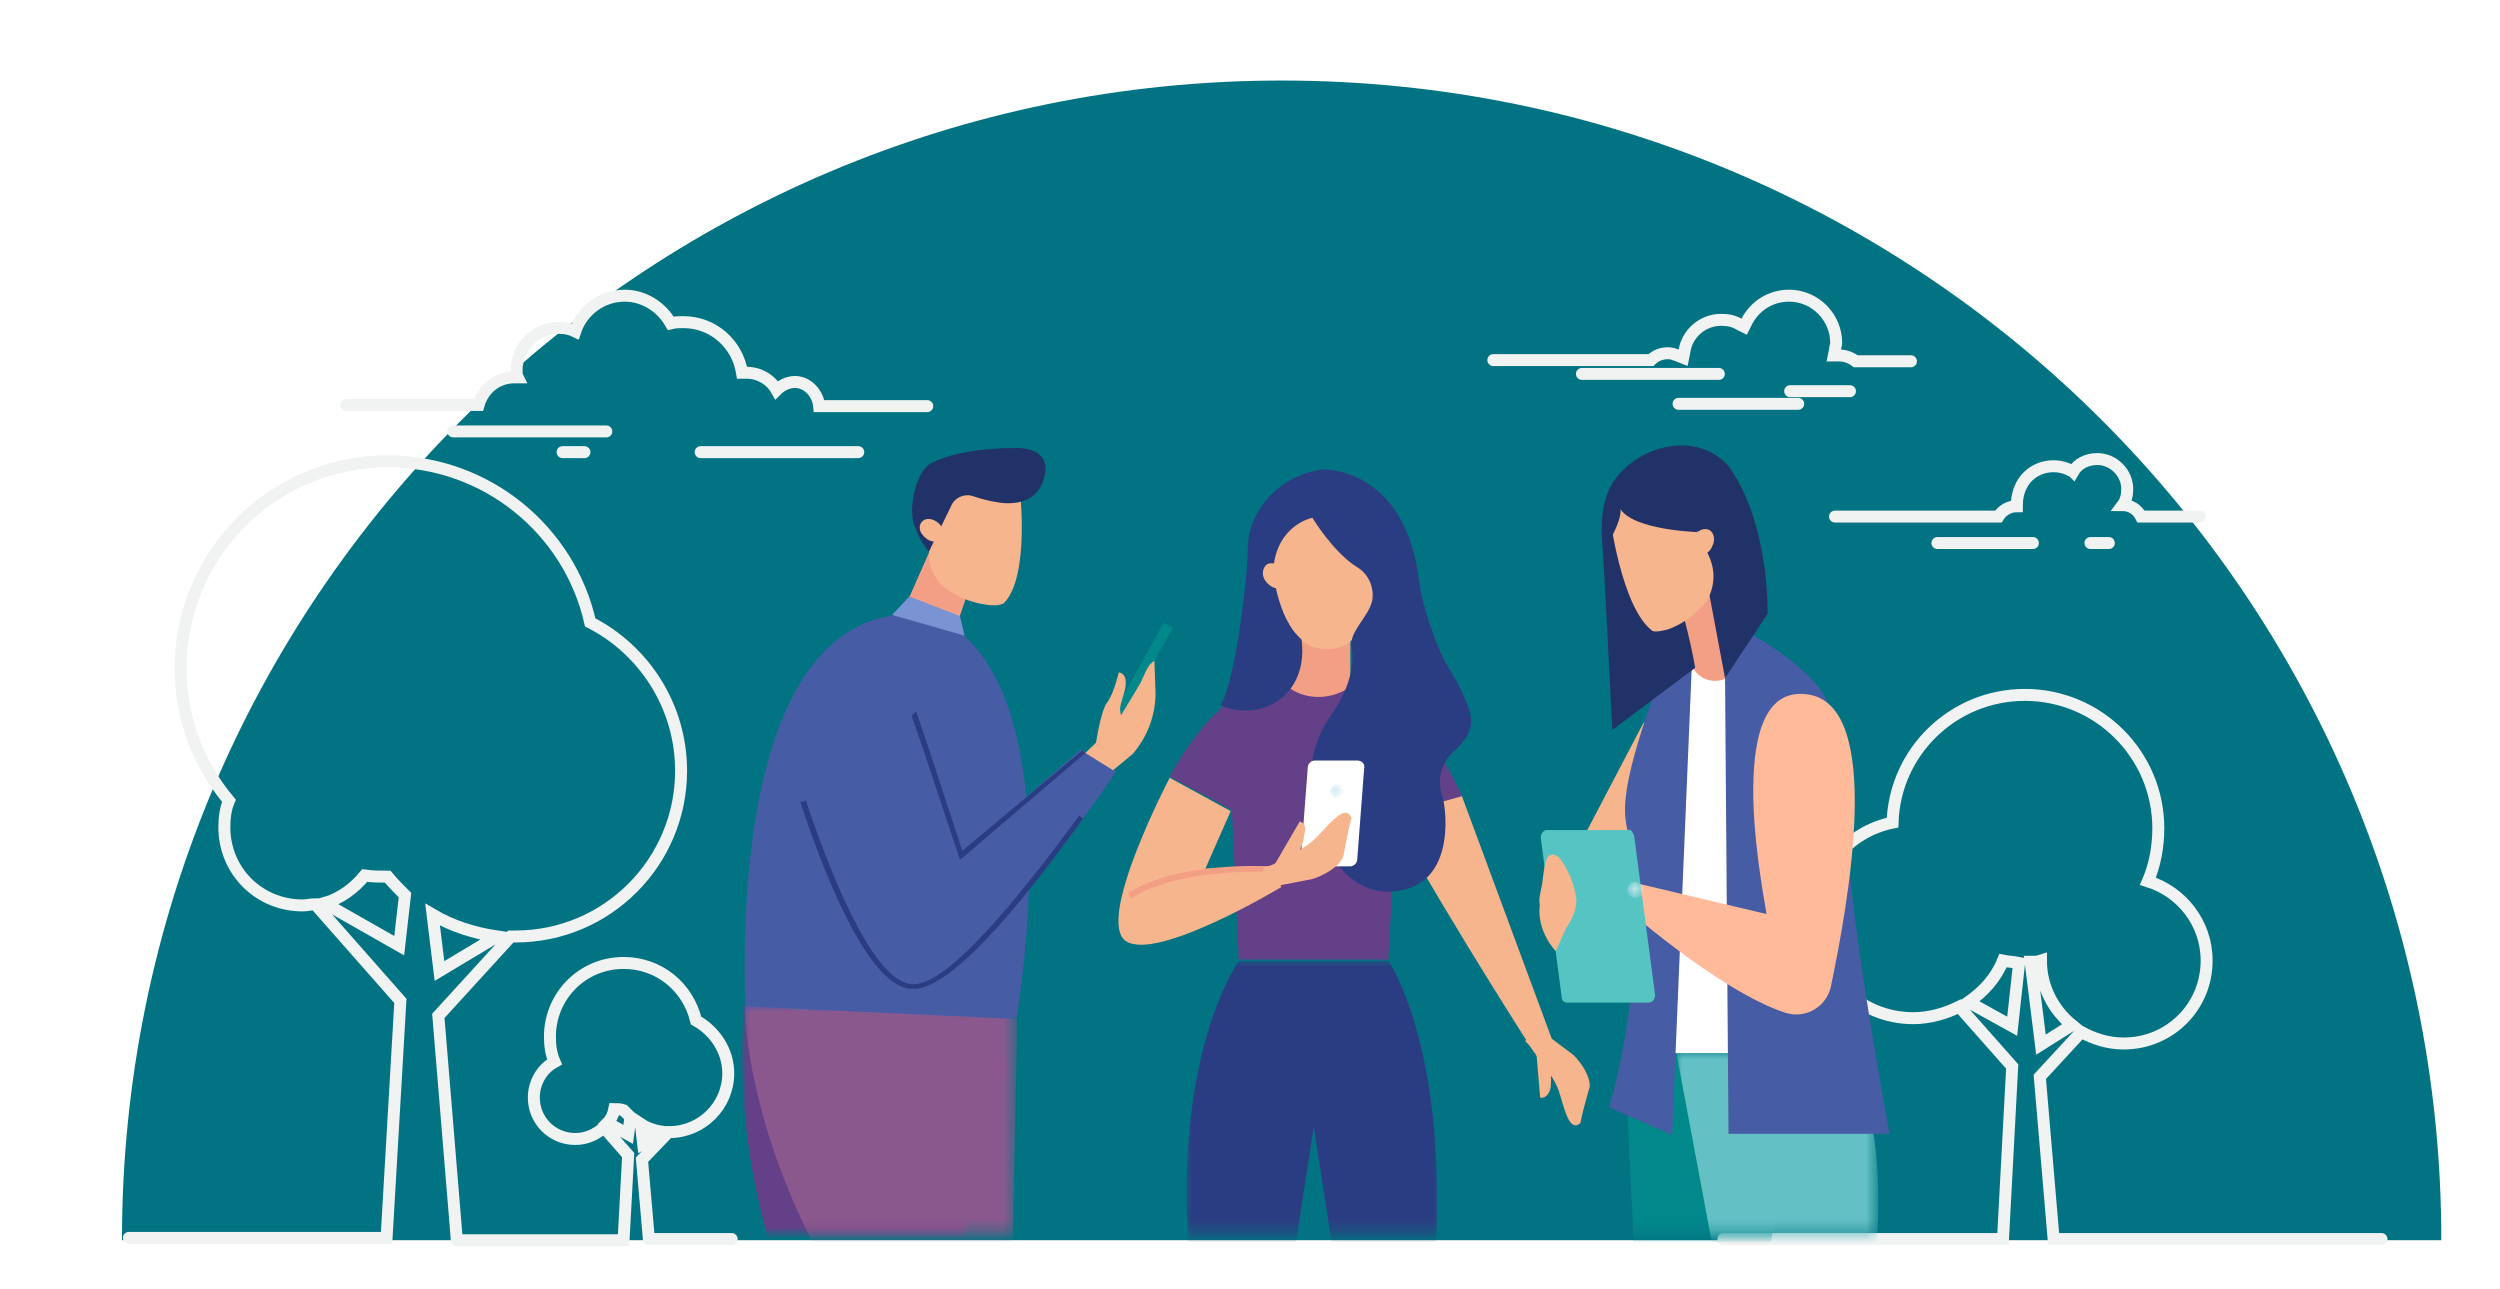 <?xml version="1.0" encoding="utf-8"?>
<!-- Generator: Adobe Illustrator 21.0.0, SVG Export Plug-In . SVG Version: 6.00 Build 0)  -->
<svg version="1.1" id="Layer_1" xmlns="http://www.w3.org/2000/svg" xmlns:xlink="http://www.w3.org/1999/xlink" x="0px" y="0px"
	 viewBox="0 0 217.3 112" style="enable-background:new 0 0 217.3 112;" xml:space="preserve">
<style type="text/css">
	.st0{fill:#F7F9FE;}
	.st1{fill:#A0A0A0;}
	.st2{fill-rule:evenodd;clip-rule:evenodd;fill:#38717C;}
	.st3{fill-rule:evenodd;clip-rule:evenodd;fill:#FFFFFF;stroke:#C6C6C6;stroke-width:0.75;stroke-miterlimit:10;}
	.st4{fill:#E88053;}
	.st5{fill:#FFFFFF;fill-opacity:0;}
	.st6{opacity:0.357;fill:#FFFFFF;fill-opacity:0.3;enable-background:new    ;}
	.st7{opacity:0.9;fill:#FFFFFF;enable-background:new    ;}
	.st8{fill:#FFFFFF;fill-opacity:0.3;}
	.st9{fill:#FFFFFF;}
	.st10{enable-background:new    ;}
	.st11{opacity:0.634;}
	.st12{fill:#262626;}
	.st13{clip-path:url(#SVGID_4_);fill-rule:evenodd;clip-rule:evenodd;fill:#FFFFFF;}
	.st14{clip-path:url(#SVGID_6_);}
	.st15{clip-path:url(#SVGID_8_);fill:#FFFFFF;}
	.st16{fill:#6B6B6B;}
	.st17{fill:#F86E57;}
	.st18{clip-path:url(#SVGID_12_);fill-rule:evenodd;clip-rule:evenodd;fill:#FFFFFF;}
	.st19{clip-path:url(#SVGID_14_);}
	.st20{clip-path:url(#SVGID_16_);fill:#FFFFFF;}
	.st21{clip-path:url(#SVGID_20_);fill-rule:evenodd;clip-rule:evenodd;fill:#FFFFFF;}
	.st22{clip-path:url(#SVGID_22_);}
	.st23{clip-path:url(#SVGID_24_);fill:#FFFFFF;}
	.st24{clip-path:url(#SVGID_28_);fill-rule:evenodd;clip-rule:evenodd;fill:#FFFFFF;}
	.st25{clip-path:url(#SVGID_30_);}
	.st26{clip-path:url(#SVGID_32_);fill:#FFFFFF;}
	.st27{clip-path:url(#SVGID_36_);fill-rule:evenodd;clip-rule:evenodd;fill:#FFFFFF;}
	.st28{clip-path:url(#SVGID_38_);}
	.st29{clip-path:url(#SVGID_40_);fill:#FFFFFF;}
	.st30{clip-path:url(#SVGID_44_);fill-rule:evenodd;clip-rule:evenodd;fill:#FFFFFF;}
	.st31{clip-path:url(#SVGID_46_);}
	.st32{clip-path:url(#SVGID_48_);fill:#FFFFFF;}
	.st33{clip-path:url(#SVGID_52_);fill-rule:evenodd;clip-rule:evenodd;fill:#FFFFFF;}
	.st34{clip-path:url(#SVGID_54_);}
	.st35{clip-path:url(#SVGID_56_);fill:#FFFFFF;}
	.st36{fill-rule:evenodd;clip-rule:evenodd;fill:#444141;}
	.st37{fill-rule:evenodd;clip-rule:evenodd;fill:#E88053;}
	.st38{clip-path:url(#SVGID_60_);fill-rule:evenodd;clip-rule:evenodd;fill:#FFFFFF;}
	.st39{clip-path:url(#SVGID_62_);}
	.st40{clip-path:url(#SVGID_64_);fill:#FFFFFF;}
	.st41{fill-rule:evenodd;clip-rule:evenodd;fill:#F7F9FE;}
	.st42{fill:#EEB830;}
	.st43{fill:#38717C;}
	.st44{fill:#F29E6E;}
	.st45{fill:#F7F9FE;stroke:#E88053;stroke-width:4;stroke-miterlimit:10;}
	.st46{fill:none;stroke:#E88053;stroke-miterlimit:10;}
	.st47{fill:#97999C;}
	.st48{fill:#636467;}
	.st49{fill:#F19623;}
	.st50{fill:#FBC40C;}
	.st51{fill:#EA7025;}
	.st52{fill:#4D5252;}
	.st53{fill:#027382;}
	.st54{fill:#0C6BC2;}
	.st55{clip-path:url(#SVGID_68_);fill:#027382;}
	.st56{fill:none;stroke:#F1F2F2;stroke-width:1.04;stroke-linecap:round;stroke-miterlimit:10;}
	.st57{fill:#C3DAED;}
	.st58{fill:#7A94D3;}
	.st59{fill:#F7B58E;}
	.st60{fill:#634087;}
	.st61{fill:#F39F85;}
	.st62{fill:#2B3D82;}
	.st63{filter:url(#Adobe_OpacityMaskFilter);}
	.st64{mask:url(#mask-7_1_);fill:#2B3D82;}
	.st65{filter:url(#Adobe_OpacityMaskFilter_1_);}
	.st66{mask:url(#mask-9_1_);fill:url(#Fill-169_3_);}
	.st67{filter:url(#Adobe_OpacityMaskFilter_2_);}
	.st68{mask:url(#mask-12_2_);fill:#634087;}
	.st69{fill:#213268;}
	.st70{fill:#465DA5;}
	.st71{filter:url(#Adobe_OpacityMaskFilter_3_);}
	.st72{mask:url(#mask-14_2_);fill:#8B588E;}
	.st73{fill:#01888B;}
	.st74{filter:url(#Adobe_OpacityMaskFilter_4_);}
	.st75{mask:url(#mask-16_2_);fill:#01888B;}
	.st76{filter:url(#Adobe_OpacityMaskFilter_5_);}
	.st77{mask:url(#mask-18_2_);fill:#63C0C4;}
	.st78{fill:#FFBB99;}
	.st79{fill:#57C4C4;}
	.st80{filter:url(#Adobe_OpacityMaskFilter_6_);}
	.st81{mask:url(#mask-20_2_);fill:url(#Fill-267_3_);}
	.st82{clip-path:url(#SVGID_70_);fill:#027382;}
	.st83{filter:url(#Adobe_OpacityMaskFilter_7_);}
	.st84{mask:url(#mask-7_2_);fill:#2B3D82;}
	.st85{filter:url(#Adobe_OpacityMaskFilter_8_);}
	.st86{mask:url(#mask-9_2_);fill:url(#Fill-169_4_);}
	.st87{filter:url(#Adobe_OpacityMaskFilter_9_);}
	.st88{mask:url(#mask-12_1_);fill:#634087;}
	.st89{filter:url(#Adobe_OpacityMaskFilter_10_);}
	.st90{mask:url(#mask-14_1_);fill:#8B588E;}
	.st91{filter:url(#Adobe_OpacityMaskFilter_11_);}
	.st92{mask:url(#mask-16_1_);fill:#01888B;}
	.st93{filter:url(#Adobe_OpacityMaskFilter_12_);}
	.st94{mask:url(#mask-18_1_);fill:#63C0C4;}
	.st95{filter:url(#Adobe_OpacityMaskFilter_13_);}
	.st96{mask:url(#mask-20_1_);fill:url(#Fill-267_4_);}
	.st97{clip-path:url(#SVGID_72_);fill:#38717C;}
	.st98{opacity:0.1;}
	.st99{fill:#2D2D2D;}
	.st100{fill:#A7A9AC;}
	.st101{fill:#BCBEC0;}
	.st102{fill:#44448C;}
	.st103{fill:#77BC4A;}
	.st104{opacity:5.000000e-02;fill:#262223;}
	.st105{fill:#F7C39F;}
	.st106{fill:none;stroke:#D84439;stroke-width:0.995;stroke-linecap:round;stroke-miterlimit:10;}
	.st107{fill:#FB7A68;}
	.st108{fill:#D84439;}
	.st109{fill:#4F4A97;}
	.st110{fill:#F4633B;}
	.st111{opacity:0.1;fill:#262223;}
	.st112{opacity:0.1;fill:#9E6A43;}
	.st113{fill:#434342;}
	.st114{fill:#D6D9DB;}
	.st115{fill:#FCCA97;}
	.st116{opacity:0.5;fill:#D89C73;}
	.st117{opacity:5.000000e-02;}
	.st118{fill:#EDE674;}
	.st119{fill:#38281A;}
	.st120{fill:#D89C73;}
	.st121{fill:#473522;}
	.st122{fill:#E6B289;}
	.st123{fill:#BD6A9E;}
	.st124{fill:#3C3C3B;}
	.st125{fill:#E18B09;}
	.st126{fill:#E6E7E8;}
	.st127{fill:#8FD2EF;}
	.st128{fill:#88CBE2;}
	.st129{fill:#5E443F;}
	.st130{fill:#FFB380;}
	.st131{fill:#F2A672;}
	.st132{fill:#A4DFFF;}
	.st133{fill:#1559AA;}
	.st134{opacity:0.1;fill:#BA6536;}
	.st135{fill:#D89832;}
	.st136{opacity:7.000000e-02;}
	.st137{fill:#2A2A2B;}
	.st138{fill:#323233;}
	.st139{fill:#DBDDD9;}
	.st140{fill:#E84D4D;}
	.st141{fill:#F4BE8E;}
	.st142{fill:#D1D3D4;}
	.st143{fill:#2A1B40;}
	.st144{opacity:0.5;fill:#EFB378;}
	.st145{fill:#7F583D;}
	.st146{fill:#005274;}
	.st147{fill:#F96767;}
	.st148{clip-path:url(#SVGID_74_);fill:#38717C;}
	.st149{fill-rule:evenodd;clip-rule:evenodd;fill:none;stroke:#C6C6C6;stroke-width:0.5;stroke-miterlimit:10;}
</style>
<g>
	<g>
		<g>
			<defs>
				<path id="SVGID_69_" d="M10.6,107.8C10.6,52.1,55.7,7,111.4,7s100.8,45.1,100.8,100.8H10.6z"/>
			</defs>
			<clipPath id="SVGID_2_">
				<use xlink:href="#SVGID_69_"  style="overflow:visible;"/>
			</clipPath>
			<rect x="0.2" y="-21.4" style="clip-path:url(#SVGID_2_);fill:#027382;" width="216.3" height="166.4"/>
		</g>
		<g>
			<g>
				<path class="st56" d="M80.6,35.3h-9.4c-0.1-1.1-1-2.1-2.1-2.1c-0.6,0-1.2,0.3-1.6,0.7C67,33,66,32.4,64.9,32.4
					c-0.1,0-0.3,0-0.4,0C64.1,29.9,62,28,59.4,28c-0.4,0-0.7,0-1.1,0.1c-0.8-1.4-2.3-2.4-4-2.4c-2,0-3.7,1.3-4.3,3.1
					c-0.4-0.2-0.9-0.3-1.4-0.3c-2.1,0-3.7,1.7-3.7,3.7c0,0.2,0,0.4,0.1,0.6c-0.1,0-0.2,0-0.3,0c-1.5,0-2.7,1-3.1,2.4H30.1"/>
				<line class="st56" x1="39.4" y1="37.5" x2="52.7" y2="37.5"/>
				<line class="st56" x1="48.9" y1="39.3" x2="50.8" y2="39.3"/>
				<line class="st56" x1="60.9" y1="39.3" x2="74.6" y2="39.3"/>
			</g>
			<g>
				<path class="st56" d="M166.1,31.4h-4.8c-0.4-0.3-0.9-0.5-1.4-0.5c0,0,0,0,0,0l-0.5,0l0.1-0.5c0-0.2,0.1-0.4,0.1-0.6
					c0-2.2-1.8-4.1-4.1-4.1c-1.6,0-3,0.9-3.7,2.3l-0.2,0.4l-0.4-0.2c-0.5-0.3-1-0.4-1.6-0.4c-1.6,0-3,1.2-3.2,2.8l-0.1,0.5l-0.5-0.2
					c-0.3-0.1-0.5-0.2-0.8-0.2c-0.6,0-1.1,0.2-1.5,0.6h-13.7"/>
				<line class="st56" x1="137.5" y1="32.5" x2="149.4" y2="32.5"/>
				<line class="st56" x1="155.6" y1="34" x2="160.8" y2="34"/>
				<line class="st56" x1="145.9" y1="35.1" x2="156.3" y2="35.1"/>
			</g>
			<g>
				<path class="st56" d="M191.2,44.9h-5.1c-0.3-0.6-0.9-1-1.6-1c0.3-0.4,0.4-0.9,0.4-1.4c0-1.4-1.2-2.6-2.6-2.6
					c-0.9,0-1.7,0.4-2.1,1.1c-0.1-0.1-0.2-0.1-0.2-0.1c-1.5-0.8-3.5-0.3-4.3,1.3c-0.3,0.6-0.4,1.2-0.4,1.8h0c-0.7,0-1.3,0.4-1.6,0.9
					h-14.2"/>
				<line class="st56" x1="168.4" y1="47.2" x2="176.7" y2="47.2"/>
				<line class="st56" x1="181.7" y1="47.2" x2="183.3" y2="47.2"/>
			</g>
			<g>
				<path class="st56" d="M39.7,107.7l-1.6-19.4l6.3-6.9c0.1,0,0.2,0,0.4,0c8,0,14.4-6.5,14.4-14.4c0-5.6-3.2-10.5-7.9-12.9
					c-1.8-8-9-14-17.6-14c-10,0-18,8.1-18,18c0,4.4,1.6,8.4,4.2,11.5c-0.3,0.7-0.4,1.5-0.4,2.3c0,3.8,3,6.8,6.8,6.8
					c0.4,0,0.7-0.1,1.1-0.1l7.4,8.4l-1.2,20.6H11.2 M34.7,82.2l-6.5-3.7c1.4-0.4,2.6-1.3,3.5-2.4c0.7,0.1,1.3,0.1,2,0.1
					c0.5,0.6,1,1.1,1.5,1.6L34.7,82.2z M38.2,84.4l-0.6-4.9c1.7,1,3.6,1.6,5.6,1.9L38.2,84.4z"/>
				<path class="st56" d="M56.4,107.7l-0.6-6.9l2.3-2.4c0,0,0.1,0,0.1,0c2.8,0,5.1-2.3,5.1-5.1c0-2-1.2-3.7-2.8-4.6
					c-0.7-2.9-3.2-5-6.3-5c-3.6,0-6.4,2.9-6.4,6.4c0,0.8,0.1,1.5,0.4,2.2c-1.1,0.6-1.8,1.8-1.8,3.1c0,2,1.6,3.6,3.6,3.6
					c1,0,1.8-0.4,2.5-1l2.1,2.4l-0.4,7.4H39.7 M54.6,98.6l-1.8-1c0.3-0.3,0.5-0.7,0.6-1.2c0.2,0,0.5,0,0.8,0.1
					c0.2,0.2,0.4,0.4,0.6,0.6L54.6,98.6z M55.9,99.4l-0.2-1.7c0.6,0.4,1.3,0.6,2,0.7L55.9,99.4z"/>
				<path class="st56" d="M63.6,107.7h-7.2 M207,107.7h-28.5l-1.2-14.1l3.6-3.9c1.1,0.6,2.3,1,3.7,1c4,0,7.2-3.2,7.2-7.2
					c0-3.3-2.2-6-5.1-6.9c0.6-1.4,0.9-3,0.9-4.6c0-6.4-5.2-11.6-11.6-11.6c-6.2,0-11.3,4.9-11.5,11.1c-3.9,0.8-6.8,4.2-6.8,8.4
					c0,4.7,3.8,8.6,8.6,8.6c1.4,0,2.8-0.4,4-1l4.6,5.2l-0.8,15h-24.3 M174.9,89.2l-3.8-2.1c1.3-0.9,2.4-2.1,3-3.6
					c0.5,0.1,0.9,0.1,1.4,0.2L174.9,89.2z M177.4,90.8l-0.9-7.2c0.3,0,0.6,0,0.9-0.1c0,2.3,1.1,4.3,2.7,5.6L177.4,90.8z"/>
			</g>
		</g>
	</g>
	<g id="Group-323_1_" transform="translate(30, 190)">
		<g id="Group-168_2_" transform="translate(52.571, 20.304)">
			<path id="Fill-35_2_" class="st57" d="M37-150.7l-0.3,0.2c-0.4-0.5-0.9-1.1-1.2-1.7l0.3-0.2C36.2-151.8,36.6-151.2,37-150.7"/>
			<path id="Fill-37_2_" class="st57" d="M31-167.8c0,0.7,0,1.4,0.1,2.1l-0.3,0c-0.1-0.7-0.1-1.4-0.1-2.1H31z"/>
			<path id="Fill-39_2_" class="st57" d="M31.7-161.7l-0.3,0.1c-0.2-0.7-0.3-1.4-0.4-2l0.3-0.1C31.4-163,31.5-162.4,31.7-161.7"/>
			<path id="Fill-41_2_" class="st57" d="M32.9-157.8l-0.3,0.1c-0.3-0.6-0.5-1.3-0.7-2l0.3-0.1C32.4-159.1,32.7-158.4,32.9-157.8"/>
			<path id="Fill-43_2_" class="st57" d="M34.7-154.1l-0.3,0.2c-0.3-0.6-0.7-1.2-1-1.8l0.3-0.2C34-155.3,34.4-154.7,34.7-154.1"/>
			<path id="Fill-53_2_" class="st57" d="M39.8-147.7l-0.2,0.3c-0.5-0.5-1-1-1.5-1.5l0.3-0.2C38.9-148.6,39.3-148.1,39.8-147.7"/>
			<path id="Fill-57_2_" class="st57" d="M43.1-145.1l-0.2,0.3c-0.6-0.4-1.1-0.8-1.7-1.2l0.2-0.3C41.9-145.9,42.5-145.5,43.1-145.1"
				/>
			<path id="Fill-83_2_" class="st58" d="M37.2-158.2l0.3,0c0,0.7-0.1,1.4-0.2,2.1l-0.3,0C37.1-156.8,37.1-157.5,37.2-158.2"/>
			<path id="Fill-85_2_" class="st58" d="M35.4-150.2l0.3,0.1c-0.2,0.6-0.5,1.3-0.8,1.9l-0.3-0.1C34.9-148.9,35.2-149.6,35.4-150.2"
				/>
			<path id="Fill-87_2_" class="st58" d="M36.1-152.1c0.2-0.7,0.4-1.3,0.5-2l0.3,0.1c-0.1,0.7-0.3,1.4-0.5,2L36.1-152.1z"/>
			<path id="Fill-101_2_" class="st58" d="M34-146.3c-0.3,0.6-0.7,1.2-1.1,1.8l-0.3-0.2c0.4-0.6,0.7-1.2,1.1-1.8L34-146.3z"/>
			<path id="Fill-111_2_" class="st58" d="M36.5-166.4l0.3-0.1c0.2,0.7,0.3,1.4,0.4,2l-0.3,0.1C36.8-165,36.6-165.7,36.5-166.4"/>
			<path id="Fill-113_2_" class="st58" d="M37.1-162.3l0.3,0c0.1,0.7,0.1,1.4,0.1,2.1l-0.3,0C37.2-161,37.2-161.6,37.1-162.3"/>
			<path id="Fill-137_2_" class="st59" d="M44.5-141.1l8,21.6l-1.7,0.7c0,0-6.3-9.7-12.6-20.8C32.4-150.1,44.5-141.1,44.5-141.1"/>
			<path id="Fill-139_2_" class="st60" d="M44.5-141.1c0,0-4.1-9.6-9.7-9.6s0.5,0.7-6.6,0c-4.8-0.5-9.1,7.9-9.1,7.9l5.4,2.9l0.6,13
				h13l0.7-12.6L44.5-141.1z"/>
			<path id="Fill-141_2_" class="st61" d="M34.8-154.5v3.9l0,0c-1.6,1.1-3.7,1.2-5.3,0.1l-0.3-0.2l0.9-4.5L34.8-154.5z"/>
			<path id="Fill-143_2_" class="st59" d="M37.4-162.6c0,0,0.3,8.7-4.7,8.7s-5-9.5-5-9.5l4.4-4.4L37.4-162.6z"/>
			<path id="Fill-145_2_" class="st62" d="M31.5-165.3c0,0,1.8,3,3.9,4.3c1,0.6,1.5,1.8,1.3,2.9c-0.3,1.4-2,2.7-1.8,4
				c0.4,2.2-0.7,4.5-2,6.3c-3.8,5.7-0.2,15,5.1,15c6,0,5.2-7,4.8-8.3c-0.5-1.4-0.1-2.9,1-3.9c0.8-0.7,1.5-1.6,1.5-2.6
				c0-1.2-1.1-3.3-2.1-4.9c-1-1.7-2.1-5.1-2.4-7.1c-1.1-9.9-8-9.9-8.3-9.9c-3.4,0.3-6.5,3.2-6.6,6.7c-0.1,4-1.3,12.3-2.4,13.8
				c3.6,1.6,8.2-1,6.9-6.6c-0.3-1.1-2.4-4.2-2.3-5.2C28.4-164.7,31.5-165.3,31.5-165.3"/>
			<path id="Fill-147_2_" class="st59" d="M30.9-163.1c0.6,0.4,1.3,0.8,2.1,1.1c0.6,0.9,1.4,1.8,2.3,2.5c-0.4,1.3-0.6,2.7-0.6,4.1
				c0,0.3,0,0.6,0.1,0.9c-0.6,0.4-1.2,0.6-2,0.6c-3.4,0-4.5-4.5-4.8-7.3C29-161.6,30-162.3,30.9-163.1"/>
			<path id="Fill-149_2_" class="st59" d="M29-159.4c0.3-0.4,0.3-1-0.2-1.5c-0.4-0.5-1.1-0.6-1.4-0.2c-0.3,0.4-0.3,1,0.2,1.5
				C28.1-159.1,28.7-159,29-159.4"/>
			<g id="Group-153_1_" transform="translate(102.222, 157.714)">
				<defs>
					<filter id="Adobe_OpacityMaskFilter" filterUnits="userSpaceOnUse" x="-81.7" y="-284.5" width="22.1" height="65.2">
						<feColorMatrix  type="matrix" values="1 0 0 0 0  0 1 0 0 0  0 0 1 0 0  0 0 0 1 0"/>
					</filter>
				</defs>
				<mask maskUnits="userSpaceOnUse" x="-81.7" y="-284.5" width="22.1" height="65.2" id="mask-7_2_">
					<g class="st63">
						<polygon id="path-6_2_" class="st9" points="-59.6,-284.5 -81.7,-284.5 -81.7,-260.8 -59.6,-260.8 						"/>
					</g>
				</mask>
				<path id="Fill-151_2_" class="st84" d="M-80.1-249c-4.8-24.9,3-35.5,3-35.5h5.9h1.2h5.9c0,0,7,10.2,3,35.5c0,0,2.4,11.6,1,29.7
					h-3.1l-3.7-26.7l-3.7-24.1l-3.7,24.1l-3.7,26.7h-3.1C-82.5-237.4-80.1-249-80.1-249"/>
			</g>
			<path id="Fill-154_2_" class="st59" d="M19.1-142.7c0,0-6.5,12.4-3.8,14.2c2.7,1.8,13.5-4.7,13.5-4.7l-0.6-1.8l-6,0.2l2.2-5
				L19.1-142.7z"/>
			<path id="Fill-156_2_" class="st61" d="M15.7-132.2c4.4-2.8,12.2-2.3,12.3-2.3l0-0.5c-0.3,0-8-0.5-12.5,2.3L15.7-132.2z"/>
			<path id="Fill-158_2_" class="st59" d="M51.4-117.7c0.2,0.1,0.8,0.6,1.4,1.9c0.5,1.2,0.9,4.1,2,3.1c0.3-1.5,0.8-3.1,0.8-3.1
				c0.1-0.9-0.7-2.1-1.4-2.8l-2.4-1.8c0,0-1.5,0.3-1.6,0.3l-0.2,0.3C50.6-119.3,51.1-118.4,51.4-117.7"/>
			<path id="Fill-160_2_" class="st59" d="M52.2-117.5c0,0,0.1,0,0.2,0.1c0-0.2,0-0.4,0.1-0.6c-0.2-0.7-0.4-1.3-0.6-2
				c-0.4,0.2-0.9,0.4-1,0.4l0.4,4.7c0,0,0.6,0.2,0.9-0.8C52.3-116.6,52.2-117.5,52.2-117.5"/>
			<path id="Fill-162_2_" class="st9" d="M30.5-135.7l0.6-7.9c0-0.3,0.3-0.6,0.6-0.6h3.7c0.4,0,0.7,0.3,0.6,0.7l-0.6,7.9
				c0,0.3-0.3,0.6-0.6,0.6h-3.7C30.8-135,30.5-135.3,30.5-135.7"/>
			<path id="Fill-164_2_" class="st59" d="M29.3-136c0.2,0,1-0.2,2.2-1.2c1.1-0.9,2.8-3.5,3.4-2c-0.4,1.5-0.7,3.3-0.7,3.3
				c-0.3,0.9-1.7,1.7-2.7,2l-3.1,0.6c0,0-1.3-1-1.3-1l0.2-0.6C28.1-135.1,28.8-135.5,29.3-136"/>
			<path id="Fill-166_2_" class="st59" d="M30.1-135.9c0,0,0.1,0,0.2,0c-0.1,0.2-0.1,0.4-0.2,0.6c-0.5,0.5-1,1.1-1.5,1.6
				c-0.3-0.4-0.7-0.9-0.7-0.9l2.5-4.3c0,0,0.7,0.1,0.4,1.1C30.7-136.6,30.1-135.9,30.1-135.9"/>
		</g>
		<g id="Group-171_1_" transform="translate(172.317, 145.891)">
			<defs>
				<filter id="Adobe_OpacityMaskFilter_1_" filterUnits="userSpaceOnUse" x="-86.7" y="-267.7" width="1.2" height="1.2">
					<feColorMatrix  type="matrix" values="1 0 0 0 0  0 1 0 0 0  0 0 1 0 0  0 0 0 1 0"/>
				</filter>
			</defs>
			<mask maskUnits="userSpaceOnUse" x="-86.7" y="-267.7" width="1.2" height="1.2" id="mask-9_2_">
				<g class="st65">
					<path id="path-8_2_" class="st9" d="M-85.5-267.1c0,0.3-0.3,0.6-0.6,0.6l0,0c-0.3,0-0.6-0.3-0.6-0.6l0,0c0-0.3,0.3-0.6,0.6-0.6
						l0,0C-85.8-267.7-85.5-267.4-85.5-267.1"/>
				</g>
			</mask>
			
				<linearGradient id="Fill-169_3_" gradientUnits="userSpaceOnUse" x1="82.148" y1="3482.463" x2="82.621" y2="3482.463" gradientTransform="matrix(-2.509 0 0 -2.51 120.598 8472.344)">
				<stop  offset="0" style="stop-color:#DFEFE9"/>
				<stop  offset="1" style="stop-color:#BFE2ED"/>
			</linearGradient>
			<path id="Fill-169_1_" style="mask:url(#mask-9_2_);fill:url(#Fill-169_3_);" d="M-85.5-267.1c0,0.3-0.3,0.6-0.6,0.6l0,0
				c-0.3,0-0.6-0.3-0.6-0.6l0,0c0-0.3,0.3-0.6,0.6-0.6l0,0C-85.8-267.7-85.5-267.4-85.5-267.1"/>
		</g>
		<g id="Group-266_1_" transform="translate(5.841, 40.748)">
			<g id="Group-194_1_" transform="translate(235.841, 138.73)">
				<defs>
					<filter id="Adobe_OpacityMaskFilter_2_" filterUnits="userSpaceOnUse" x="-207.2" y="-285.3" width="23.1" height="68.3">
						<feColorMatrix  type="matrix" values="1 0 0 0 0  0 1 0 0 0  0 0 1 0 0  0 0 0 1 0"/>
					</filter>
				</defs>
				<mask maskUnits="userSpaceOnUse" x="-207.2" y="-285.3" width="23.1" height="68.3" id="mask-12_1_">
					<g class="st67">
						<polygon id="path-11_2_" class="st9" points="-184,-285.3 -207.2,-285.3 -207.2,-262.3 -184,-262.3 						"/>
					</g>
				</mask>
				<path id="Fill-192_1_" class="st88" d="M-206.5-285.3c0,0-3,12.6,3.6,29.5c1.2,3,1.4,6.3,0.7,9.5c-3.1,13.8-1.6,29.3-1.6,29.3
					l4.2,0l15.6-60.2L-206.5-285.3z"/>
			</g>
			<polygon id="Fill-195_1_" class="st61" points="48.2,-179 46.5,-174 42.3,-176.8 44.9,-182.7 			"/>
			<path id="Fill-197_1_" class="st59" d="M49.8-178.2c0.6,0.1,1.2,0.1,1.6-0.1c2.3-2.3,1.4-9.9,1.4-9.9l-2.7-1.7l-4.1,1.7l-1,4.8
				c-0.3,1.3,0.1,2.6,1.1,3.6C47.1-179,48.4-178.4,49.8-178.2"/>
			<path id="Fill-199_1_" class="st69" d="M46.8-186.7c0.3-0.8,1.2-1.2,2-0.9c0.6,0.2,1.3,0.4,2,0.5c1.6,0.3,3.8,0,4.2-2.5
				c0.4-2.5-2.8-2.2-2.8-2.2s-4.3-0.1-7.1,1.3c-1.3,0.7-2,3.8-1.5,5.3c0.3,0.9,0.7,1.7,1.3,2.4L46.8-186.7z"/>
			<path id="Fill-201_1_" class="st59" d="M44.4-185.5c0.4-0.3,1.1-0.1,1.5,0.4c0.4,0.5,0.4,1.1,0,1.3c-0.4,0.3-1.1,0.1-1.5-0.4
				C44-184.6,44-185.2,44.4-185.5"/>
			<path id="Fill-203_1_" class="st70" d="M45-177.3c12.9,4.9,7.5,35.1,7.5,35.1l-23.5,0.5C29.1-141.7,26.1-179.4,45-177.3"/>
			<path id="Fill-205_1_" class="st70" d="M33-164.3c0,0,5.5,19.2,10.5,19.3c5,0.1,17.7-18.7,17.7-18.7l-3.1-1.9
				c0,0-7.4,6.4-10.5,9.1c-1.9-5.7-4.5-13.6-4.5-13.6L33-164.3z"/>
			<path id="Fill-207_1_" class="st62" d="M58.5-165.3L47.6-156l-0.1-0.3c-1.4-4.2-3.2-9.7-4.1-12.2c0.1-0.1,0.2-0.2,0.3-0.3
				c-0.1,0.1-0.2,0.2-0.3,0.2c0,0,0,0,0,0c0.1-0.1,0.3-0.2,0.4-0.3c0.8,2.3,2.6,7.8,4,12.1l10.4-8.7L58.5-165.3z"/>
			<path id="Fill-209_1_" class="st62" d="M34.2-161.2c1.8,5.4,5.7,15.9,9.3,16c3.4,0.1,10.5-9.3,14.5-14.7c0.1,0.2,0.1,0.1,0.3,0.3
				c-3.9,5.4-10.7,14.4-14.5,14.8c-0.1,0-0.2,0-0.4,0c-3.9-0.1-7.9-10.8-9.7-16.3C34-161,34.1-161.1,34.2-161.2"/>
			<polygon id="Fill-211_1_" class="st58" points="47.6,-177.2 43.2,-178.9 41.7,-177.3 48,-175.5 			"/>
			<g id="Group-215_1_" transform="translate(234.381, 146.032)">
				<defs>
					<filter id="Adobe_OpacityMaskFilter_3_" filterUnits="userSpaceOnUse" x="-205.5" y="-289.3" width="23.7" height="64.8">
						<feColorMatrix  type="matrix" values="1 0 0 0 0  0 1 0 0 0  0 0 1 0 0  0 0 0 1 0"/>
					</filter>
				</defs>
				<mask maskUnits="userSpaceOnUse" x="-205.5" y="-289.3" width="23.7" height="64.8" id="mask-14_1_">
					<g class="st71">
						<polygon id="path-13_2_" class="st9" points="-181.8,-289.3 -205.5,-289.3 -205.5,-269.6 -181.8,-269.6 						"/>
					</g>
				</mask>
				<path id="Fill-213_1_" class="st90" d="M-205.5-289.3c0,0,0,12.9,10.3,27.9c1.8,2.7,2.8,5.8,2.9,9.1c0.1,14.2,5,27.9,5,27.9h4.2
					l1.3-63.8L-205.5-289.3z"/>
			</g>
			<polygon id="Fill-216_1_" class="st73" points="60.5,-166.1 66.1,-176.2 65.3,-176.6 59.7,-166.5 			"/>
			<path id="Fill-218_1_" class="st59" d="M60.9-163.8l1.7-1.4c1.3-1.5,2-3.4,2-5.3l-0.1-2.8c-0.6,0.3-0.9,1.3-1.2,1.9l-2.1,3.5
				l-2.7,2.6L60.9-163.8z"/>
			<path id="Fill-220_1_" class="st59" d="M61.4-166.7c-0.3-0.3-1.9,1.4-2,0.7c0,0,0.4-2.9,1-3.7c0.6-0.8,1-2.6,1-2.6s0.7,0,0.6,1.1
				c0,0.5-0.4,1.3-0.5,2.1C61.6-168.4,61.9-167.6,61.4-166.7"/>
			<polygon id="Fill-234_1_" class="st59" points="107,-167.9 101.5,-157.4 107.6,-157.7 108,-168.2 			"/>
			<polygon id="Fill-236_1_" class="st9" points="115.8,-172.6 110.6,-172.6 108.5,-139.2 117.8,-139.2 			"/>
			<g id="Group-240_1_" transform="translate(75.937, 154.794)">
				<defs>
					<filter id="Adobe_OpacityMaskFilter_4_" filterUnits="userSpaceOnUse" x="29.4" y="-294" width="14.5" height="63.6">
						<feColorMatrix  type="matrix" values="1 0 0 0 0  0 1 0 0 0  0 0 1 0 0  0 0 0 1 0"/>
					</filter>
				</defs>
				<mask maskUnits="userSpaceOnUse" x="29.4" y="-294" width="14.5" height="63.6" id="mask-16_1_">
					<g class="st74">
						<polygon id="path-15_2_" class="st9" points="43.9,-294 29.4,-294 29.4,-278.3 43.9,-278.3 						"/>
					</g>
				</mask>
				<path id="Fill-238_1_" class="st92" d="M43.8-294c0,0,0.9,5-4.1,29.5c4,12.8-2.4,34.1-2.4,34.1h-4.7L29.4-294H43.8z"/>
			</g>
			<path id="Fill-241_1_" class="st70" d="M111.2-172.6l-1.7,40.5l-5.5-2.4c0,0,2.5-7.6,2.3-18.1c0.8-7.6-3.5-3.6,1.8-18.3
				C110.1-172.6,111.2-172.6,111.2-172.6"/>
			<path id="Fill-243_1_" class="st61" d="M110.5-176.7l0.6,3.4c0.3,1.5,2,2.2,3.3,1.4l2.3-1.4l-4.1-9.2L110.5-176.7z"/>
			<g id="Group-247_1_" transform="translate(59.873, 154.794)">
				<defs>
					<filter id="Adobe_OpacityMaskFilter_5_" filterUnits="userSpaceOnUse" x="50" y="-294" width="17.6" height="63.6">
						<feColorMatrix  type="matrix" values="1 0 0 0 0  0 1 0 0 0  0 0 1 0 0  0 0 0 1 0"/>
					</filter>
				</defs>
				<mask maskUnits="userSpaceOnUse" x="50" y="-294" width="17.6" height="63.6" id="mask-18_1_">
					<g class="st76">
						<polygon id="path-17_2_" class="st9" points="67.6,-294 50,-294 50,-278.3 67.6,-278.3 						"/>
					</g>
				</mask>
				<path id="Fill-245_1_" class="st94" d="M64.4-294c0,0,6.2,5,1.2,29.5c4,12.8,0.5,34.1,0.5,34.1h-4.2L50-294H64.4z"/>
			</g>
			<path id="Fill-248_1_" class="st70" d="M115.8-176c0,0,5.2,2.9,6.8,5.5c1.5,2.5,2.1,8.2,2.2,13.2c0.2,6.9,3.6,25.1,3.6,25.1h-14
				l-0.3-39.6L115.8-176z"/>
			<path id="Fill-250_1_" class="st69" d="M105.5-187c3.2-0.8,6.2,2.4,6.2,2.4l2.4,12.8l3.7-5.6c0,0,0.2-7.7-3.3-12.7
				c-2.5-3.1-7.4-2.2-9.8,0.8c-1.2,1.5-1.4,3.5-1.3,5.3c0.2,2.5,0.9,16.7,0.9,16.7l7.2-5.4c0,0-0.2-1.4-0.9-4.1
				C109.3-181.3,103.4-186.4,105.5-187"/>
			<path id="Fill-252_1_" class="st59" d="M112.7-184.7c-0.5-0.2-1.1,0.1-1.3,0.7c-0.3,0.6-0.1,1.2,0.3,1.4c0.5,0.2,1.1-0.1,1.3-0.7
				C113.3-183.9,113.1-184.5,112.7-184.7"/>
			<path id="Fill-254_1_" class="st59" d="M109.3-176.1c-0.6,0.2-1.2,0.3-1.5,0.2c-2.7-2-3.7-9.9-3.7-9.9l2.2-2.3l4.3,1l2.1,4.7
				c0.6,1.3,0.5,2.7-0.2,3.9C111.7-177.5,110.6-176.6,109.3-176.1"/>
			<path id="Fill-256_1_" class="st69" d="M104.8-187.1c0.2,2.4,6.9,2.6,6.9,2.6l0.3-3.3l-3.9-2.1l-3.1,1.9
				C105.1-188.1,104.8-187.5,104.8-187.1"/>
			<path id="Fill-258_1_" class="st69" d="M105-186.7c0.2,0.9-0.7,2.5-0.7,2.5l-0.5-1l0-0.8l0.5-0.7
				C104.3-186.7,104.7-187.6,105-186.7"/>
			<path id="Fill-260_1_" class="st78" d="M121.2-170.4c6.8,0.8,3.6,18.2,2.1,25.4c-0.4,1.8-2.2,2.8-3.9,2.3
				c-5.9-1.9-14.5-9.6-14.5-9.6l1.4-1.7l11.4,2.7C117.8-151.4,113.4-171.4,121.2-170.4"/>
			<path id="Fill-262_1_" class="st79" d="M106.2-158.1l1.8,13.7c0.1,0.4-0.2,0.8-0.5,0.8h-7.1c-0.3,0-0.5-0.2-0.5-0.5l-1.8-13.7
				c-0.1-0.4,0.2-0.8,0.5-0.8h7.1C105.9-158.7,106.1-158.4,106.2-158.1"/>
			<path id="Fill-264_1_" class="st59" d="M98-152.1c-0.1-0.5,0-0.8,0.2-1.8c0.2-1.3,0.2-3.3,1.5-2.3c1.2,1.6,1.4,3.2,1.4,3.2
				c0.3,0.9-0.3,2.2-0.8,2.9l-0.9,2C99.3-148.1,97.7-149.9,98-152.1"/>
		</g>
		<g id="Group-269_1_" transform="translate(117.556, 164.145)">
			<defs>
				<filter id="Adobe_OpacityMaskFilter_6_" filterUnits="userSpaceOnUse" x="-6" y="-277.4" width="1.3" height="1.3">
					<feColorMatrix  type="matrix" values="1 0 0 0 0  0 1 0 0 0  0 0 1 0 0  0 0 0 1 0"/>
				</filter>
			</defs>
			<mask maskUnits="userSpaceOnUse" x="-6" y="-277.4" width="1.3" height="1.3" id="mask-20_1_">
				<g class="st80">
					<path id="path-19_1_" class="st9" d="M-4.7-276.8c0,0.4-0.3,0.7-0.7,0.7l0,0c-0.4,0-0.7-0.3-0.7-0.7l0,0c0-0.4,0.3-0.7,0.7-0.7
						l0,0C-5-277.4-4.7-277.1-4.7-276.8"/>
				</g>
			</mask>
			
				<linearGradient id="Fill-267_3_" gradientUnits="userSpaceOnUse" x1="235.76" y1="3370.985" x2="236.233" y2="3370.985" gradientTransform="matrix(-2.819 0 0 -2.819 659.95 9226.523)">
				<stop  offset="0" style="stop-color:#DFEFE9"/>
				<stop  offset="1" style="stop-color:#BFE2ED"/>
			</linearGradient>
			<path id="Fill-267_1_" style="mask:url(#mask-20_1_);fill:url(#Fill-267_3_);" d="M-4.7-276.8c0,0.4-0.3,0.7-0.7,0.7l0,0
				c-0.4,0-0.7-0.3-0.7-0.7l0,0c0-0.4,0.3-0.7,0.7-0.7l0,0C-5-277.4-4.7-277.1-4.7-276.8"/>
		</g>
	</g>
</g>
</svg>
